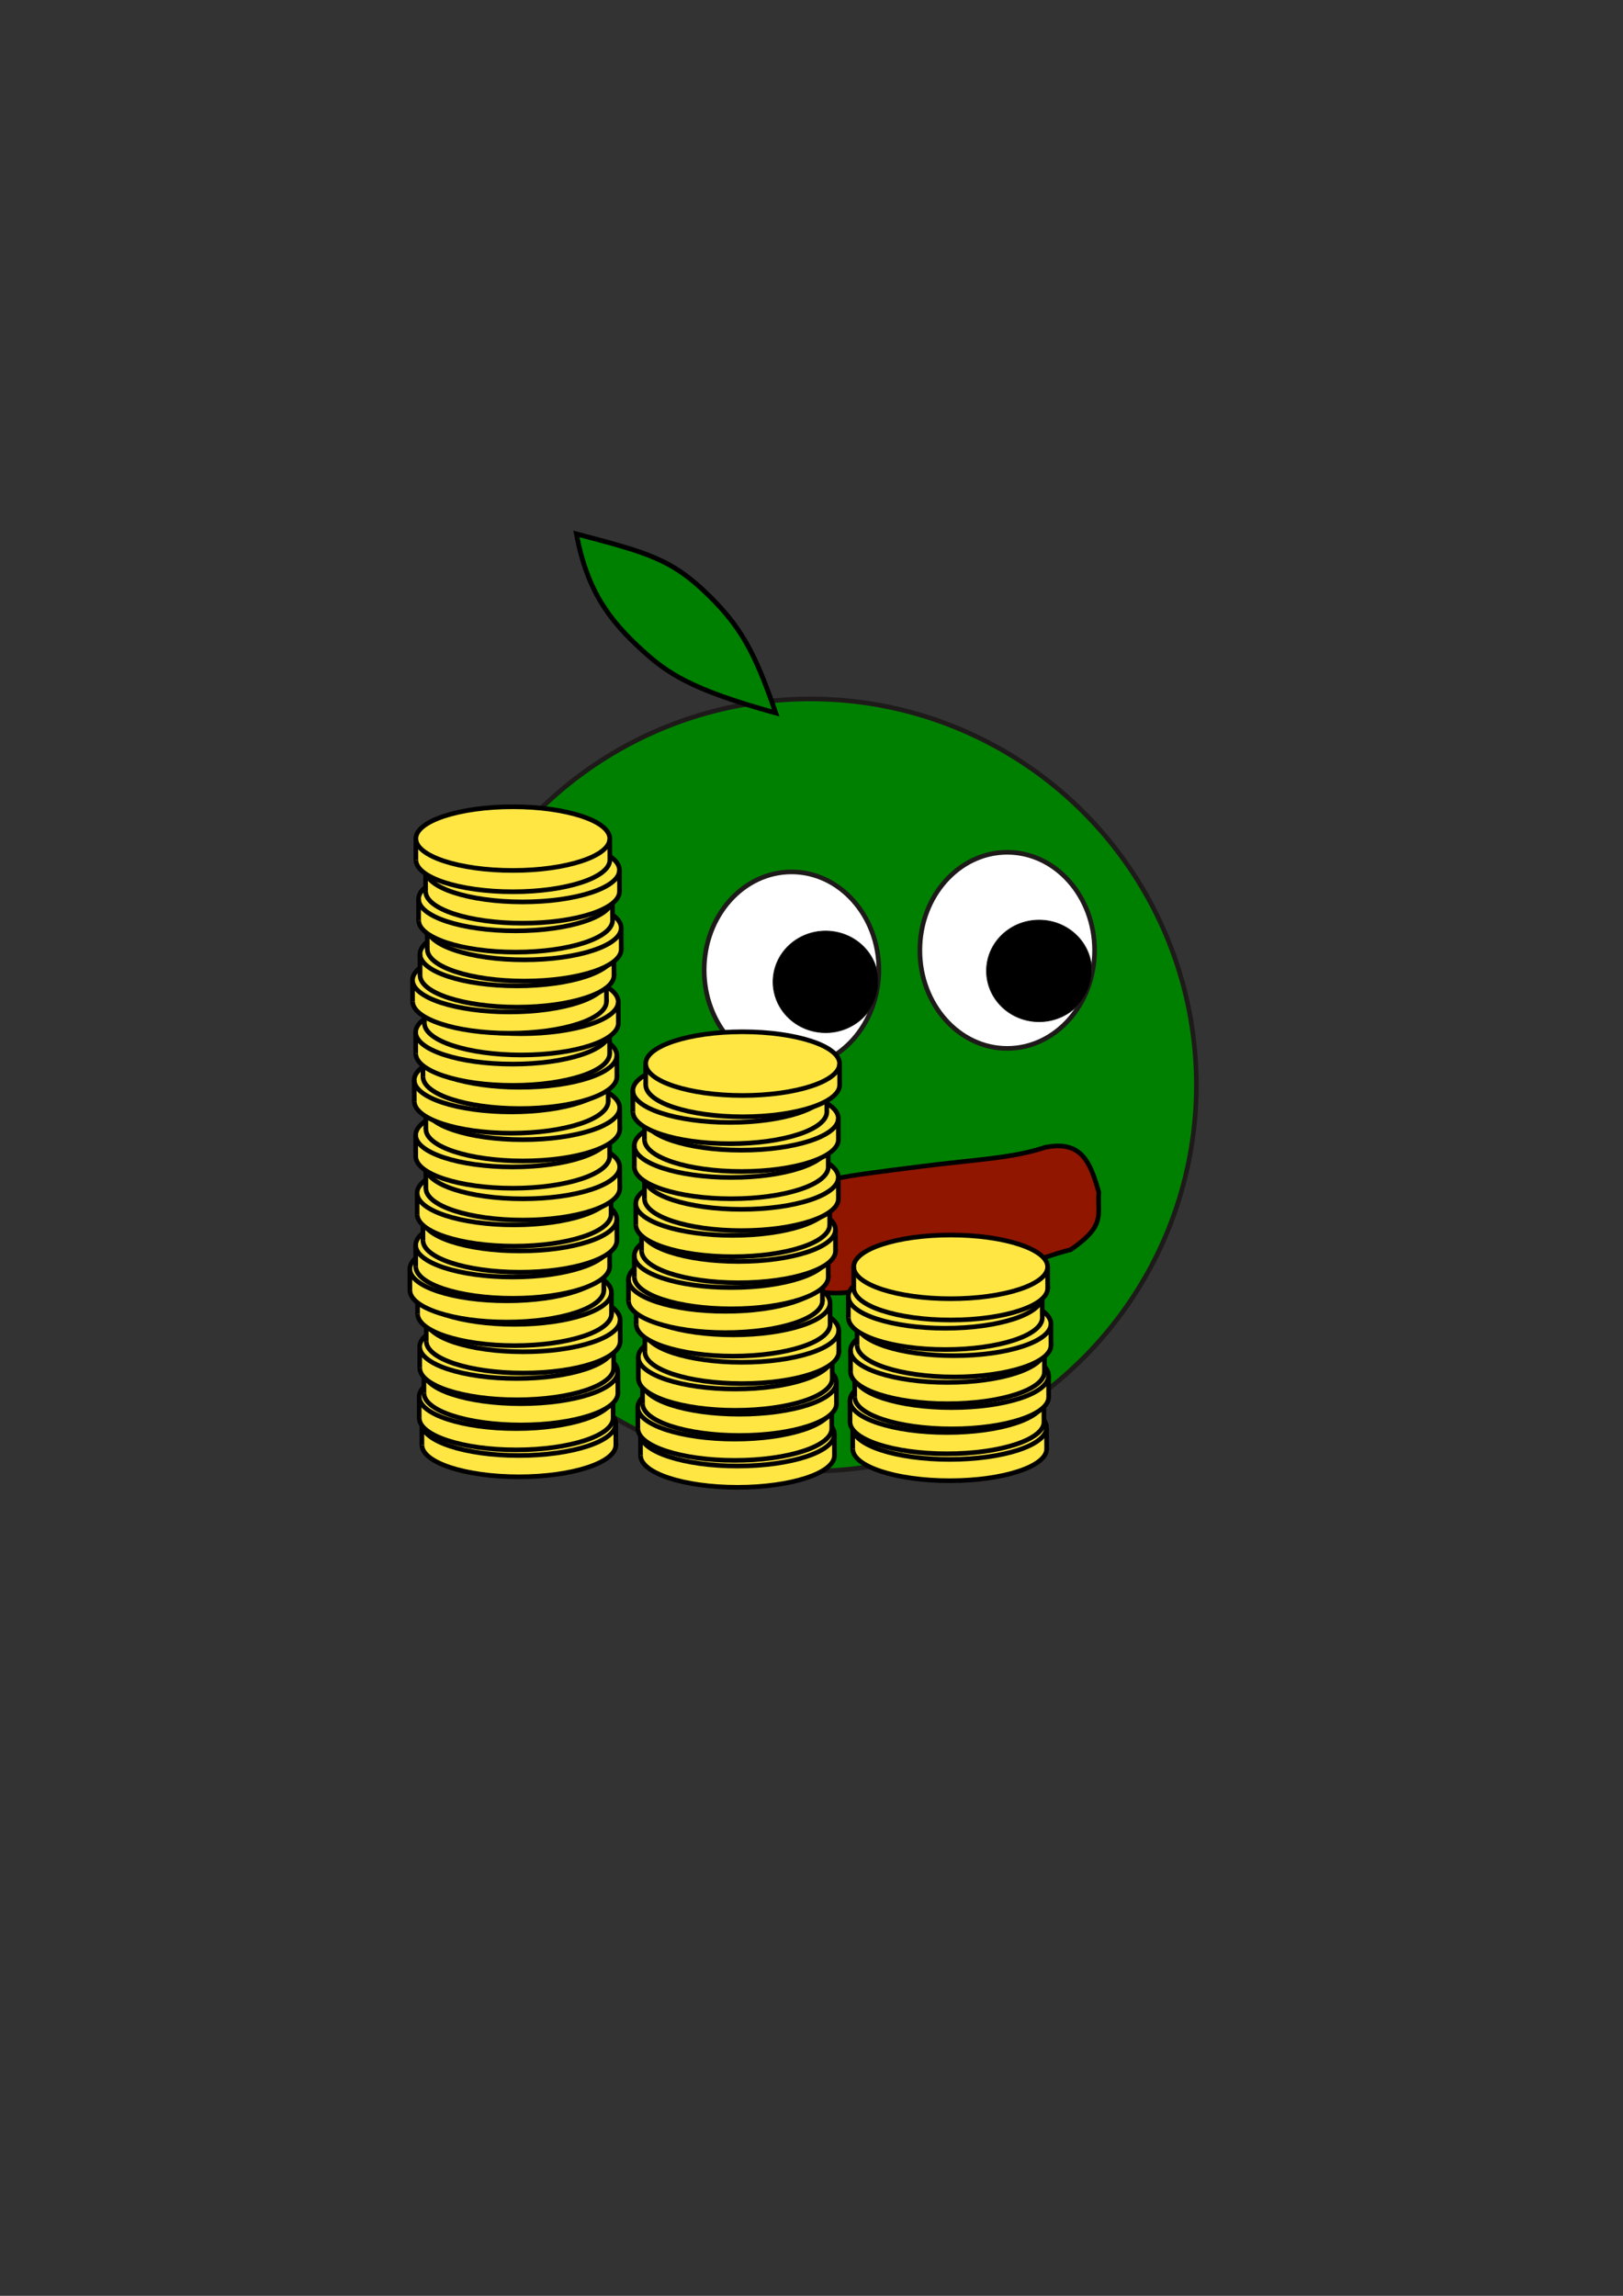 <?xml version="1.0" encoding="UTF-8" standalone="no"?>
<!-- Created with Inkscape (http://www.inkscape.org/) -->

<svg
   width="210mm"
   height="297mm"
   viewBox="0 0 210 297"
   version="1.1"
   id="svg5"
   inkscape:version="1.2.2 (b0a84865, 2022-12-01)"
   sodipodi:docname="logo-money.svg"
   xmlns:inkscape="http://www.inkscape.org/namespaces/inkscape"
   xmlns:sodipodi="http://sodipodi.sourceforge.net/DTD/sodipodi-0.dtd"
   xmlns="http://www.w3.org/2000/svg"
   xmlns:svg="http://www.w3.org/2000/svg">
  <rect x="0" y="0" width="210" height="297" fill="#333333" stroke="none"/>
  <sodipodi:namedview
     id="namedview7"
     pagecolor="#ffffff"
     bordercolor="#999999"
     borderopacity="1"
     inkscape:showpageshadow="0"
     inkscape:pageopacity="0"
     inkscape:pagecheckerboard="0"
     inkscape:deskcolor="#d1d1d1"
     inkscape:document-units="mm"
     showgrid="false"
     inkscape:zoom="0.84529894"
     inkscape:cx="257.89693"
     inkscape:cy="508.10427"
     inkscape:window-width="1440"
     inkscape:window-height="847"
     inkscape:window-x="0"
     inkscape:window-y="25"
     inkscape:window-maximized="1"
     inkscape:current-layer="layer1" />
  <defs
     id="defs2">
    <linearGradient
       id="linearGradient13268"
       inkscape:swatch="solid">
      <stop
         style="stop-color:#eaeaea;stop-opacity:1;"
         offset="0"
         id="stop13266" />
    </linearGradient>
  </defs>
  <g
     inkscape:label="Layer 1"
     inkscape:groupmode="layer"
     id="layer1">
    <circle
       style="fill:#008000;stroke:#1e1a1a;stroke-width:0.6;stroke-linejoin:bevel;stroke-miterlimit:3.4;stroke-dasharray:none"
       id="path577"
       cx="104.847"
       cy="140.369"
       r="49.951"
       inkscape:export-filename="logo-money.png"
       inkscape:export-xdpi="124.05853"
       inkscape:export-ydpi="124.05853" />
    <ellipse
       style="fill:#ffffff;stroke:#1e1a1a;stroke-width:0.6;stroke-linejoin:bevel;stroke-miterlimit:3.4;stroke-dasharray:none"
       id="path789"
       cx="130.324"
       cy="122.942"
       rx="11.302"
       ry="12.686" />
    <ellipse
       style="fill:#ffffff;stroke:#1e1a1a;stroke-width:0.6;stroke-linejoin:bevel;stroke-miterlimit:3.4;stroke-dasharray:none"
       id="path789-0"
       cx="102.414"
       cy="125.48"
       rx="11.302"
       ry="12.686" />
    <path
       style="fill:#901600;fill-opacity:1;stroke:#000000;stroke-width:0.6;stroke-linecap:butt;stroke-linejoin:miter;stroke-opacity:1;stroke-dasharray:none"
       d="m 135.293,148.415 c -4.417,1.46 -9.071,1.576 -16.056,2.474 -10.801,1.388 -13.755,1.622 -15.703,3.85 -2.542,2.908 -4.306,6.768 -2.522,9.207 1.555,2.126 3.656,3.337 7.228,3.337 3.572,0 9.726,-1.996 14.679,-1.901 5.582,0.107 11.222,-2.617 15.618,-3.716 4.637,-3.188 3.413,-4.48 3.638,-7.429 -1.137,-4.023 -2.288,-6.706 -6.882,-5.823 z"
       id="path1369"
       sodipodi:nodetypes="csssssccc" />
    <ellipse
       style="fill:#000000;fill-opacity:1;stroke:#1e1a1a;stroke-width:0.093;stroke-linejoin:bevel;stroke-miterlimit:3.4"
       id="path2097"
       cx="106.832"
       cy="127.017"
       rx="6.809"
       ry="6.574" />
    <ellipse
       style="fill:#000000;fill-opacity:1;stroke:#1e1a1a;stroke-width:0.093;stroke-linejoin:bevel;stroke-miterlimit:3.4"
       id="path2097-3"
       cx="134.448"
       cy="125.601"
       rx="6.809"
       ry="6.574" />
    <path
       style="fill:#008000;stroke:#000000;stroke-width:0.623;stroke-linecap:butt;stroke-linejoin:miter;stroke-dasharray:none;stroke-opacity:1"
       d="M 100.372,92.234 C 97.647,84.289 95.823,81.09 91.735,77.055 86.883,72.267 83.679,71.485 74.577,69.069 c 1.392,7.293 4.159,11.102 8.583,15.108 3.137,2.84 6.089,4.986 17.212,8.057 z"
       id="path8291"
       sodipodi:nodetypes="cscsc" />
    <g
       id="g1220"
       transform="translate(29.51,-0.915)">
      <ellipse
         style="fill:#ffe643;stroke:#000000;stroke-width:0.6;stroke-linejoin:bevel;stroke-miterlimit:3.4"
         id="path447"
         cx="37.63"
         cy="187.843"
         rx="12.546"
         ry="4.12" />
      <rect
         style="fill:#ffe643;stroke:none;stroke-width:0.432;stroke-linejoin:bevel;stroke-miterlimit:3.4;stroke-dasharray:none"
         id="rect1189"
         width="25.256"
         height="2.668"
         x="25.007"
         y="185.18" />
      <ellipse
         style="fill:#ffe643;stroke:#000000;stroke-width:0.6;stroke-linejoin:bevel;stroke-miterlimit:3.4"
         id="path447-9"
         cx="37.62"
         cy="185.089"
         rx="12.546"
         ry="4.12" />
      <path
         style="fill:none;stroke:#000000;stroke-width:0.6;stroke-linecap:butt;stroke-linejoin:miter;stroke-dasharray:none;stroke-opacity:1"
         d="m 25.073,185.086 0.011,2.765"
         id="path1191" />
      <path
         style="fill:none;stroke:#000000;stroke-width:0.6;stroke-linecap:butt;stroke-linejoin:miter;stroke-dasharray:none;stroke-opacity:1"
         d="m 50.163,185.143 0.011,2.765"
         id="path1191-5" />
    </g>
    <g
       id="g1220-7"
       transform="translate(29.161,-4.4)">
      <ellipse
         style="fill:#ffe643;stroke:#000000;stroke-width:0.6;stroke-linejoin:bevel;stroke-miterlimit:3.4"
         id="path447-8"
         cx="37.63"
         cy="187.843"
         rx="12.546"
         ry="4.12" />
      <rect
         style="fill:#ffe643;stroke:none;stroke-width:0.432;stroke-linejoin:bevel;stroke-miterlimit:3.4;stroke-dasharray:none"
         id="rect1189-4"
         width="25.256"
         height="2.668"
         x="25.007"
         y="185.18" />
      <ellipse
         style="fill:#ffe643;stroke:#000000;stroke-width:0.6;stroke-linejoin:bevel;stroke-miterlimit:3.4"
         id="path447-9-1"
         cx="37.62"
         cy="185.089"
         rx="12.546"
         ry="4.12" />
      <path
         style="fill:none;stroke:#000000;stroke-width:0.6;stroke-linecap:butt;stroke-linejoin:miter;stroke-dasharray:none;stroke-opacity:1"
         d="m 25.073,185.086 0.011,2.765"
         id="path1191-7" />
      <path
         style="fill:none;stroke:#000000;stroke-width:0.6;stroke-linecap:butt;stroke-linejoin:miter;stroke-dasharray:none;stroke-opacity:1"
         d="m 50.163,185.143 0.011,2.765"
         id="path1191-5-1" />
    </g>
    <g
       id="g1220-8"
       transform="translate(29.771,-7.62)">
      <ellipse
         style="fill:#ffe643;stroke:#000000;stroke-width:0.6;stroke-linejoin:bevel;stroke-miterlimit:3.4"
         id="path447-7"
         cx="37.63"
         cy="187.843"
         rx="12.546"
         ry="4.12" />
      <rect
         style="fill:#ffe643;stroke:none;stroke-width:0.432;stroke-linejoin:bevel;stroke-miterlimit:3.4;stroke-dasharray:none"
         id="rect1189-8"
         width="25.256"
         height="2.668"
         x="25.007"
         y="185.18" />
      <ellipse
         style="fill:#ffe643;stroke:#000000;stroke-width:0.6;stroke-linejoin:bevel;stroke-miterlimit:3.4"
         id="path447-9-7"
         cx="37.62"
         cy="185.089"
         rx="12.546"
         ry="4.12" />
      <path
         style="fill:none;stroke:#000000;stroke-width:0.6;stroke-linecap:butt;stroke-linejoin:miter;stroke-dasharray:none;stroke-opacity:1"
         d="m 25.073,185.086 0.011,2.765"
         id="path1191-74" />
      <path
         style="fill:none;stroke:#000000;stroke-width:0.6;stroke-linecap:butt;stroke-linejoin:miter;stroke-dasharray:none;stroke-opacity:1"
         d="m 50.163,185.143 0.011,2.765"
         id="path1191-5-4" />
    </g>
    <g
       id="g1220-9"
       transform="translate(29.23,-10.877)">
      <ellipse
         style="fill:#ffe643;stroke:#000000;stroke-width:0.6;stroke-linejoin:bevel;stroke-miterlimit:3.4"
         id="path447-1"
         cx="37.63"
         cy="187.843"
         rx="12.546"
         ry="4.12" />
      <rect
         style="fill:#ffe643;stroke:none;stroke-width:0.432;stroke-linejoin:bevel;stroke-miterlimit:3.4;stroke-dasharray:none"
         id="rect1189-5"
         width="25.256"
         height="2.668"
         x="25.007"
         y="185.18" />
      <ellipse
         style="fill:#ffe643;stroke:#000000;stroke-width:0.6;stroke-linejoin:bevel;stroke-miterlimit:3.4"
         id="path447-9-5"
         cx="37.62"
         cy="185.089"
         rx="12.546"
         ry="4.12" />
      <path
         style="fill:none;stroke:#000000;stroke-width:0.6;stroke-linecap:butt;stroke-linejoin:miter;stroke-dasharray:none;stroke-opacity:1"
         d="m 25.073,185.086 0.011,2.765"
         id="path1191-58" />
      <path
         style="fill:none;stroke:#000000;stroke-width:0.6;stroke-linecap:butt;stroke-linejoin:miter;stroke-dasharray:none;stroke-opacity:1"
         d="m 50.163,185.143 0.011,2.765"
         id="path1191-5-2" />
    </g>
    <g
       id="g1220-98"
       transform="translate(30.073,-14.335)">
      <ellipse
         style="fill:#ffe643;stroke:#000000;stroke-width:0.6;stroke-linejoin:bevel;stroke-miterlimit:3.4"
         id="path447-2"
         cx="37.63"
         cy="187.843"
         rx="12.546"
         ry="4.12" />
      <rect
         style="fill:#ffe643;stroke:none;stroke-width:0.432;stroke-linejoin:bevel;stroke-miterlimit:3.4;stroke-dasharray:none"
         id="rect1189-0"
         width="25.256"
         height="2.668"
         x="25.007"
         y="185.18" />
      <ellipse
         style="fill:#ffe643;stroke:#000000;stroke-width:0.6;stroke-linejoin:bevel;stroke-miterlimit:3.4"
         id="path447-9-74"
         cx="37.62"
         cy="185.089"
         rx="12.546"
         ry="4.12" />
      <path
         style="fill:none;stroke:#000000;stroke-width:0.6;stroke-linecap:butt;stroke-linejoin:miter;stroke-dasharray:none;stroke-opacity:1"
         d="m 25.073,185.086 0.011,2.765"
         id="path1191-8" />
      <path
         style="fill:none;stroke:#000000;stroke-width:0.6;stroke-linecap:butt;stroke-linejoin:miter;stroke-dasharray:none;stroke-opacity:1"
         d="m 50.163,185.143 0.011,2.765"
         id="path1191-5-5" />
    </g>
    <g
       id="g1220-83"
       transform="translate(28.949,-17.885)">
      <ellipse
         style="fill:#ffe643;stroke:#000000;stroke-width:0.6;stroke-linejoin:bevel;stroke-miterlimit:3.4"
         id="path447-0"
         cx="37.63"
         cy="187.843"
         rx="12.546"
         ry="4.12" />
      <rect
         style="fill:#ffe643;stroke:none;stroke-width:0.432;stroke-linejoin:bevel;stroke-miterlimit:3.4;stroke-dasharray:none"
         id="rect1189-6"
         width="25.256"
         height="2.668"
         x="25.007"
         y="185.18" />
      <ellipse
         style="fill:#ffe643;stroke:#000000;stroke-width:0.6;stroke-linejoin:bevel;stroke-miterlimit:3.4"
         id="path447-9-2"
         cx="37.62"
         cy="185.089"
         rx="12.546"
         ry="4.12" />
      <path
         style="fill:none;stroke:#000000;stroke-width:0.6;stroke-linecap:butt;stroke-linejoin:miter;stroke-dasharray:none;stroke-opacity:1"
         d="m 25.073,185.086 0.011,2.765"
         id="path1191-2" />
      <path
         style="fill:none;stroke:#000000;stroke-width:0.6;stroke-linecap:butt;stroke-linejoin:miter;stroke-dasharray:none;stroke-opacity:1"
         d="m 50.163,185.143 0.011,2.765"
         id="path1191-5-52" />
    </g>
    <g
       id="g1220-2"
       transform="translate(27.954,-20.93)">
      <ellipse
         style="fill:#ffe643;stroke:#000000;stroke-width:0.6;stroke-linejoin:bevel;stroke-miterlimit:3.4"
         id="path447-71"
         cx="37.63"
         cy="187.843"
         rx="12.546"
         ry="4.12" />
      <rect
         style="fill:#ffe643;stroke:none;stroke-width:0.432;stroke-linejoin:bevel;stroke-miterlimit:3.4;stroke-dasharray:none"
         id="rect1189-52"
         width="25.256"
         height="2.668"
         x="25.007"
         y="185.18" />
      <ellipse
         style="fill:#ffe643;stroke:#000000;stroke-width:0.6;stroke-linejoin:bevel;stroke-miterlimit:3.4"
         id="path447-9-11"
         cx="37.62"
         cy="185.089"
         rx="12.546"
         ry="4.12" />
      <path
         style="fill:none;stroke:#000000;stroke-width:0.6;stroke-linecap:butt;stroke-linejoin:miter;stroke-dasharray:none;stroke-opacity:1"
         d="m 25.073,185.086 0.011,2.765"
         id="path1191-0" />
      <path
         style="fill:none;stroke:#000000;stroke-width:0.6;stroke-linecap:butt;stroke-linejoin:miter;stroke-dasharray:none;stroke-opacity:1"
         d="m 50.163,185.143 0.011,2.765"
         id="path1191-5-18" />
    </g>
    <g
       id="g1220-2-8"
       transform="translate(28.709,-24.006)">
      <ellipse
         style="fill:#ffe643;stroke:#000000;stroke-width:0.6;stroke-linejoin:bevel;stroke-miterlimit:3.4"
         id="path447-71-7"
         cx="37.63"
         cy="187.843"
         rx="12.546"
         ry="4.12" />
      <rect
         style="fill:#ffe643;stroke:none;stroke-width:0.432;stroke-linejoin:bevel;stroke-miterlimit:3.4;stroke-dasharray:none"
         id="rect1189-52-1"
         width="25.256"
         height="2.668"
         x="25.007"
         y="185.18" />
      <ellipse
         style="fill:#ffe643;stroke:#000000;stroke-width:0.6;stroke-linejoin:bevel;stroke-miterlimit:3.4"
         id="path447-9-11-5"
         cx="37.62"
         cy="185.089"
         rx="12.546"
         ry="4.12" />
      <path
         style="fill:none;stroke:#000000;stroke-width:0.6;stroke-linecap:butt;stroke-linejoin:miter;stroke-dasharray:none;stroke-opacity:1"
         d="m 25.073,185.086 0.011,2.765"
         id="path1191-0-5" />
      <path
         style="fill:none;stroke:#000000;stroke-width:0.6;stroke-linecap:butt;stroke-linejoin:miter;stroke-dasharray:none;stroke-opacity:1"
         d="m 50.163,185.143 0.011,2.765"
         id="path1191-5-18-8" />
    </g>
    <g
       id="g1220-2-5"
       transform="translate(29.646,-27.379)">
      <ellipse
         style="fill:#ffe643;stroke:#000000;stroke-width:0.6;stroke-linejoin:bevel;stroke-miterlimit:3.4"
         id="path447-71-6"
         cx="37.63"
         cy="187.843"
         rx="12.546"
         ry="4.12" />
      <rect
         style="fill:#ffe643;stroke:none;stroke-width:0.432;stroke-linejoin:bevel;stroke-miterlimit:3.4;stroke-dasharray:none"
         id="rect1189-52-7"
         width="25.256"
         height="2.668"
         x="25.007"
         y="185.18" />
      <ellipse
         style="fill:#ffe643;stroke:#000000;stroke-width:0.6;stroke-linejoin:bevel;stroke-miterlimit:3.4"
         id="path447-9-11-9"
         cx="37.62"
         cy="185.089"
         rx="12.546"
         ry="4.12" />
      <path
         style="fill:none;stroke:#000000;stroke-width:0.6;stroke-linecap:butt;stroke-linejoin:miter;stroke-dasharray:none;stroke-opacity:1"
         d="m 25.073,185.086 0.011,2.765"
         id="path1191-0-4" />
      <path
         style="fill:none;stroke:#000000;stroke-width:0.6;stroke-linecap:butt;stroke-linejoin:miter;stroke-dasharray:none;stroke-opacity:1"
         d="m 50.163,185.143 0.011,2.765"
         id="path1191-5-18-1" />
    </g>
    <g
       id="g1220-2-9"
       transform="translate(28.896,-30.752)">
      <ellipse
         style="fill:#ffe643;stroke:#000000;stroke-width:0.6;stroke-linejoin:bevel;stroke-miterlimit:3.4"
         id="path447-71-75"
         cx="37.63"
         cy="187.843"
         rx="12.546"
         ry="4.12" />
      <rect
         style="fill:#ffe643;stroke:none;stroke-width:0.432;stroke-linejoin:bevel;stroke-miterlimit:3.4;stroke-dasharray:none"
         id="rect1189-52-3"
         width="25.256"
         height="2.668"
         x="25.007"
         y="185.18" />
      <ellipse
         style="fill:#ffe643;stroke:#000000;stroke-width:0.6;stroke-linejoin:bevel;stroke-miterlimit:3.4"
         id="path447-9-11-90"
         cx="37.62"
         cy="185.089"
         rx="12.546"
         ry="4.12" />
      <path
         style="fill:none;stroke:#000000;stroke-width:0.6;stroke-linecap:butt;stroke-linejoin:miter;stroke-dasharray:none;stroke-opacity:1"
         d="m 25.073,185.086 0.011,2.765"
         id="path1191-0-55" />
      <path
         style="fill:none;stroke:#000000;stroke-width:0.6;stroke-linecap:butt;stroke-linejoin:miter;stroke-dasharray:none;stroke-opacity:1"
         d="m 50.163,185.143 0.011,2.765"
         id="path1191-5-18-6" />
    </g>
    <g
       id="g1220-2-3"
       transform="translate(30.021,-34.124)">
      <ellipse
         style="fill:#ffe643;stroke:#000000;stroke-width:0.6;stroke-linejoin:bevel;stroke-miterlimit:3.4"
         id="path447-71-2"
         cx="37.63"
         cy="187.843"
         rx="12.546"
         ry="4.12" />
      <rect
         style="fill:#ffe643;stroke:none;stroke-width:0.432;stroke-linejoin:bevel;stroke-miterlimit:3.4;stroke-dasharray:none"
         id="rect1189-52-6"
         width="25.256"
         height="2.668"
         x="25.007"
         y="185.18" />
      <ellipse
         style="fill:#ffe643;stroke:#000000;stroke-width:0.6;stroke-linejoin:bevel;stroke-miterlimit:3.4"
         id="path447-9-11-8"
         cx="37.62"
         cy="185.089"
         rx="12.546"
         ry="4.12" />
      <path
         style="fill:none;stroke:#000000;stroke-width:0.6;stroke-linecap:butt;stroke-linejoin:miter;stroke-dasharray:none;stroke-opacity:1"
         d="m 25.073,185.086 0.011,2.765"
         id="path1191-0-9" />
      <path
         style="fill:none;stroke:#000000;stroke-width:0.6;stroke-linecap:butt;stroke-linejoin:miter;stroke-dasharray:none;stroke-opacity:1"
         d="m 50.163,185.143 0.011,2.765"
         id="path1191-5-18-14" />
    </g>
    <g
       id="g1220-2-88"
       transform="translate(28.709,-38.247)">
      <ellipse
         style="fill:#ffe643;stroke:#000000;stroke-width:0.6;stroke-linejoin:bevel;stroke-miterlimit:3.4"
         id="path447-71-71"
         cx="37.63"
         cy="187.843"
         rx="12.546"
         ry="4.12" />
      <rect
         style="fill:#ffe643;stroke:none;stroke-width:0.432;stroke-linejoin:bevel;stroke-miterlimit:3.4;stroke-dasharray:none"
         id="rect1189-52-9"
         width="25.256"
         height="2.668"
         x="25.007"
         y="185.18" />
      <ellipse
         style="fill:#ffe643;stroke:#000000;stroke-width:0.6;stroke-linejoin:bevel;stroke-miterlimit:3.4"
         id="path447-9-11-3"
         cx="37.62"
         cy="185.089"
         rx="12.546"
         ry="4.12" />
      <path
         style="fill:none;stroke:#000000;stroke-width:0.6;stroke-linecap:butt;stroke-linejoin:miter;stroke-dasharray:none;stroke-opacity:1"
         d="m 25.073,185.086 0.011,2.765"
         id="path1191-0-1" />
      <path
         style="fill:none;stroke:#000000;stroke-width:0.6;stroke-linecap:butt;stroke-linejoin:miter;stroke-dasharray:none;stroke-opacity:1"
         d="m 50.163,185.143 0.011,2.765"
         id="path1191-5-18-149" />
    </g>
    <g
       id="g1220-2-59"
       transform="translate(30.021,-41.774)">
      <ellipse
         style="fill:#ffe643;stroke:#000000;stroke-width:0.6;stroke-linejoin:bevel;stroke-miterlimit:3.4"
         id="path447-71-0"
         cx="37.63"
         cy="187.843"
         rx="12.546"
         ry="4.12" />
      <rect
         style="fill:#ffe643;stroke:none;stroke-width:0.432;stroke-linejoin:bevel;stroke-miterlimit:3.4;stroke-dasharray:none"
         id="rect1189-52-93"
         width="25.256"
         height="2.668"
         x="25.007"
         y="185.18" />
      <ellipse
         style="fill:#ffe643;stroke:#000000;stroke-width:0.6;stroke-linejoin:bevel;stroke-miterlimit:3.4"
         id="path447-9-11-4"
         cx="37.62"
         cy="185.089"
         rx="12.546"
         ry="4.12" />
      <path
         style="fill:none;stroke:#000000;stroke-width:0.6;stroke-linecap:butt;stroke-linejoin:miter;stroke-dasharray:none;stroke-opacity:1"
         d="m 25.073,185.086 0.011,2.765"
         id="path1191-0-0" />
      <path
         style="fill:none;stroke:#000000;stroke-width:0.6;stroke-linecap:butt;stroke-linejoin:miter;stroke-dasharray:none;stroke-opacity:1"
         d="m 50.163,185.143 0.011,2.765"
         id="path1191-5-18-7" />
    </g>
    <g
       id="g1220-2-6"
       transform="translate(28.522,-45.367)">
      <ellipse
         style="fill:#ffe643;stroke:#000000;stroke-width:0.6;stroke-linejoin:bevel;stroke-miterlimit:3.4"
         id="path447-71-1"
         cx="37.63"
         cy="187.843"
         rx="12.546"
         ry="4.12" />
      <rect
         style="fill:#ffe643;stroke:none;stroke-width:0.432;stroke-linejoin:bevel;stroke-miterlimit:3.4;stroke-dasharray:none"
         id="rect1189-52-2"
         width="25.256"
         height="2.668"
         x="25.007"
         y="185.18" />
      <ellipse
         style="fill:#ffe643;stroke:#000000;stroke-width:0.6;stroke-linejoin:bevel;stroke-miterlimit:3.4"
         id="path447-9-11-0"
         cx="37.62"
         cy="185.089"
         rx="12.546"
         ry="4.12" />
      <path
         style="fill:none;stroke:#000000;stroke-width:0.6;stroke-linecap:butt;stroke-linejoin:miter;stroke-dasharray:none;stroke-opacity:1"
         d="m 25.073,185.086 0.011,2.765"
         id="path1191-0-44" />
      <path
         style="fill:none;stroke:#000000;stroke-width:0.6;stroke-linecap:butt;stroke-linejoin:miter;stroke-dasharray:none;stroke-opacity:1"
         d="m 50.163,185.143 0.011,2.765"
         id="path1191-5-18-5" />
    </g>
    <g
       id="g1220-2-6-5"
       transform="translate(29.646,-48.553)">
      <ellipse
         style="fill:#ffe643;stroke:#000000;stroke-width:0.6;stroke-linejoin:bevel;stroke-miterlimit:3.4"
         id="path447-71-1-0"
         cx="37.63"
         cy="187.843"
         rx="12.546"
         ry="4.12" />
      <rect
         style="fill:#ffe643;stroke:none;stroke-width:0.432;stroke-linejoin:bevel;stroke-miterlimit:3.4;stroke-dasharray:none"
         id="rect1189-52-2-6"
         width="25.256"
         height="2.668"
         x="25.007"
         y="185.18" />
      <ellipse
         style="fill:#ffe643;stroke:#000000;stroke-width:0.6;stroke-linejoin:bevel;stroke-miterlimit:3.4"
         id="path447-9-11-0-4"
         cx="37.62"
         cy="185.089"
         rx="12.546"
         ry="4.12" />
      <path
         style="fill:none;stroke:#000000;stroke-width:0.6;stroke-linecap:butt;stroke-linejoin:miter;stroke-dasharray:none;stroke-opacity:1"
         d="m 25.073,185.086 0.011,2.765"
         id="path1191-0-44-7" />
      <path
         style="fill:none;stroke:#000000;stroke-width:0.6;stroke-linecap:butt;stroke-linejoin:miter;stroke-dasharray:none;stroke-opacity:1"
         d="m 50.163,185.143 0.011,2.765"
         id="path1191-5-18-5-8" />
    </g>
    <g
       id="g1220-2-6-4"
       transform="translate(28.709,-51.551)">
      <ellipse
         style="fill:#ffe643;stroke:#000000;stroke-width:0.6;stroke-linejoin:bevel;stroke-miterlimit:3.4"
         id="path447-71-1-00"
         cx="37.63"
         cy="187.843"
         rx="12.546"
         ry="4.12" />
      <rect
         style="fill:#ffe643;stroke:none;stroke-width:0.432;stroke-linejoin:bevel;stroke-miterlimit:3.4;stroke-dasharray:none"
         id="rect1189-52-2-62"
         width="25.256"
         height="2.668"
         x="25.007"
         y="185.18" />
      <ellipse
         style="fill:#ffe643;stroke:#000000;stroke-width:0.6;stroke-linejoin:bevel;stroke-miterlimit:3.4"
         id="path447-9-11-0-47"
         cx="37.62"
         cy="185.089"
         rx="12.546"
         ry="4.12" />
      <path
         style="fill:none;stroke:#000000;stroke-width:0.6;stroke-linecap:butt;stroke-linejoin:miter;stroke-dasharray:none;stroke-opacity:1"
         d="m 25.073,185.086 0.011,2.765"
         id="path1191-0-44-4" />
      <path
         style="fill:none;stroke:#000000;stroke-width:0.6;stroke-linecap:butt;stroke-linejoin:miter;stroke-dasharray:none;stroke-opacity:1"
         d="m 50.163,185.143 0.011,2.765"
         id="path1191-5-18-5-1" />
    </g>
    <g
       id="g1220-2-6-8"
       transform="translate(29.833,-55.486)">
      <ellipse
         style="fill:#ffe643;stroke:#000000;stroke-width:0.6;stroke-linejoin:bevel;stroke-miterlimit:3.4"
         id="path447-71-1-5"
         cx="37.63"
         cy="187.843"
         rx="12.546"
         ry="4.12" />
      <rect
         style="fill:#ffe643;stroke:none;stroke-width:0.432;stroke-linejoin:bevel;stroke-miterlimit:3.4;stroke-dasharray:none"
         id="rect1189-52-2-8"
         width="25.256"
         height="2.668"
         x="25.007"
         y="185.18" />
      <ellipse
         style="fill:#ffe643;stroke:#000000;stroke-width:0.6;stroke-linejoin:bevel;stroke-miterlimit:3.4"
         id="path447-9-11-0-9"
         cx="37.62"
         cy="185.089"
         rx="12.546"
         ry="4.12" />
      <path
         style="fill:none;stroke:#000000;stroke-width:0.6;stroke-linecap:butt;stroke-linejoin:miter;stroke-dasharray:none;stroke-opacity:1"
         d="m 25.073,185.086 0.011,2.765"
         id="path1191-0-44-9" />
      <path
         style="fill:none;stroke:#000000;stroke-width:0.6;stroke-linecap:butt;stroke-linejoin:miter;stroke-dasharray:none;stroke-opacity:1"
         d="m 50.163,185.143 0.011,2.765"
         id="path1191-5-18-5-9" />
    </g>
    <g
       id="g1220-2-6-3"
       transform="translate(28.301,-58.297)">
      <ellipse
         style="fill:#ffe643;stroke:#000000;stroke-width:0.6;stroke-linejoin:bevel;stroke-miterlimit:3.4"
         id="path447-71-1-3"
         cx="37.63"
         cy="187.843"
         rx="12.546"
         ry="4.12" />
      <rect
         style="fill:#ffe643;stroke:none;stroke-width:0.432;stroke-linejoin:bevel;stroke-miterlimit:3.4;stroke-dasharray:none"
         id="rect1189-52-2-7"
         width="25.256"
         height="2.668"
         x="25.007"
         y="185.18" />
      <ellipse
         style="fill:#ffe643;stroke:#000000;stroke-width:0.6;stroke-linejoin:bevel;stroke-miterlimit:3.4"
         id="path447-9-11-0-7"
         cx="37.62"
         cy="185.089"
         rx="12.546"
         ry="4.12" />
      <path
         style="fill:none;stroke:#000000;stroke-width:0.6;stroke-linecap:butt;stroke-linejoin:miter;stroke-dasharray:none;stroke-opacity:1"
         d="m 25.073,185.086 0.011,2.765"
         id="path1191-0-44-3" />
      <path
         style="fill:none;stroke:#000000;stroke-width:0.6;stroke-linecap:butt;stroke-linejoin:miter;stroke-dasharray:none;stroke-opacity:1"
         d="m 50.163,185.143 0.011,2.765"
         id="path1191-5-18-5-2" />
    </g>
    <g
       id="g1220-2-6-3-0"
       transform="translate(29.271,-61.67)">
      <ellipse
         style="fill:#ffe643;stroke:#000000;stroke-width:0.6;stroke-linejoin:bevel;stroke-miterlimit:3.4"
         id="path447-71-1-3-4"
         cx="37.63"
         cy="187.843"
         rx="12.546"
         ry="4.12" />
      <rect
         style="fill:#ffe643;stroke:none;stroke-width:0.432;stroke-linejoin:bevel;stroke-miterlimit:3.4;stroke-dasharray:none"
         id="rect1189-52-2-7-0"
         width="25.256"
         height="2.668"
         x="25.007"
         y="185.18" />
      <ellipse
         style="fill:#ffe643;stroke:#000000;stroke-width:0.6;stroke-linejoin:bevel;stroke-miterlimit:3.4"
         id="path447-9-11-0-7-5"
         cx="37.62"
         cy="185.089"
         rx="12.546"
         ry="4.12" />
      <path
         style="fill:none;stroke:#000000;stroke-width:0.6;stroke-linecap:butt;stroke-linejoin:miter;stroke-dasharray:none;stroke-opacity:1"
         d="m 25.073,185.086 0.011,2.765"
         id="path1191-0-44-3-6" />
      <path
         style="fill:none;stroke:#000000;stroke-width:0.6;stroke-linecap:butt;stroke-linejoin:miter;stroke-dasharray:none;stroke-opacity:1"
         d="m 50.163,185.143 0.011,2.765"
         id="path1191-5-18-5-2-8" />
    </g>
    <g
       id="g1220-2-6-3-5"
       transform="translate(30.208,-65.042)">
      <ellipse
         style="fill:#ffe643;stroke:#000000;stroke-width:0.6;stroke-linejoin:bevel;stroke-miterlimit:3.4"
         id="path447-71-1-3-3"
         cx="37.63"
         cy="187.843"
         rx="12.546"
         ry="4.12" />
      <rect
         style="fill:#ffe643;stroke:none;stroke-width:0.432;stroke-linejoin:bevel;stroke-miterlimit:3.4;stroke-dasharray:none"
         id="rect1189-52-2-7-7"
         width="25.256"
         height="2.668"
         x="25.007"
         y="185.18" />
      <ellipse
         style="fill:#ffe643;stroke:#000000;stroke-width:0.6;stroke-linejoin:bevel;stroke-miterlimit:3.4"
         id="path447-9-11-0-7-6"
         cx="37.62"
         cy="185.089"
         rx="12.546"
         ry="4.12" />
      <path
         style="fill:none;stroke:#000000;stroke-width:0.6;stroke-linecap:butt;stroke-linejoin:miter;stroke-dasharray:none;stroke-opacity:1"
         d="m 25.073,185.086 0.011,2.765"
         id="path1191-0-44-3-8" />
      <path
         style="fill:none;stroke:#000000;stroke-width:0.6;stroke-linecap:butt;stroke-linejoin:miter;stroke-dasharray:none;stroke-opacity:1"
         d="m 50.163,185.143 0.011,2.765"
         id="path1191-5-18-5-2-6" />
    </g>
    <g
       id="g1220-2-6-3-7"
       transform="translate(29.084,-68.79)">
      <ellipse
         style="fill:#ffe643;stroke:#000000;stroke-width:0.6;stroke-linejoin:bevel;stroke-miterlimit:3.4"
         id="path447-71-1-3-1"
         cx="37.63"
         cy="187.843"
         rx="12.546"
         ry="4.12" />
      <rect
         style="fill:#ffe643;stroke:none;stroke-width:0.432;stroke-linejoin:bevel;stroke-miterlimit:3.4;stroke-dasharray:none"
         id="rect1189-52-2-7-8"
         width="25.256"
         height="2.668"
         x="25.007"
         y="185.18" />
      <ellipse
         style="fill:#ffe643;stroke:#000000;stroke-width:0.6;stroke-linejoin:bevel;stroke-miterlimit:3.4"
         id="path447-9-11-0-7-4"
         cx="37.62"
         cy="185.089"
         rx="12.546"
         ry="4.12" />
      <path
         style="fill:none;stroke:#000000;stroke-width:0.6;stroke-linecap:butt;stroke-linejoin:miter;stroke-dasharray:none;stroke-opacity:1"
         d="m 25.073,185.086 0.011,2.765"
         id="path1191-0-44-3-9" />
      <path
         style="fill:none;stroke:#000000;stroke-width:0.6;stroke-linecap:butt;stroke-linejoin:miter;stroke-dasharray:none;stroke-opacity:1"
         d="m 50.163,185.143 0.011,2.765"
         id="path1191-5-18-5-2-7" />
    </g>
    <g
       id="g1220-2-6-3-7-1"
       transform="translate(29.985,-72.532)">
      <ellipse
         style="fill:#ffe643;stroke:#000000;stroke-width:0.6;stroke-linejoin:bevel;stroke-miterlimit:3.4"
         id="path447-71-1-3-1-8"
         cx="37.63"
         cy="187.843"
         rx="12.546"
         ry="4.12" />
      <rect
         style="fill:#ffe643;stroke:none;stroke-width:0.432;stroke-linejoin:bevel;stroke-miterlimit:3.4;stroke-dasharray:none"
         id="rect1189-52-2-7-8-5"
         width="25.256"
         height="2.668"
         x="25.007"
         y="185.18" />
      <ellipse
         style="fill:#ffe643;stroke:#000000;stroke-width:0.6;stroke-linejoin:bevel;stroke-miterlimit:3.4"
         id="path447-9-11-0-7-4-3"
         cx="37.62"
         cy="185.089"
         rx="12.546"
         ry="4.12" />
      <path
         style="fill:none;stroke:#000000;stroke-width:0.6;stroke-linecap:butt;stroke-linejoin:miter;stroke-dasharray:none;stroke-opacity:1"
         d="m 25.073,185.086 0.011,2.765"
         id="path1191-0-44-3-9-1" />
      <path
         style="fill:none;stroke:#000000;stroke-width:0.6;stroke-linecap:butt;stroke-linejoin:miter;stroke-dasharray:none;stroke-opacity:1"
         d="m 50.163,185.143 0.011,2.765"
         id="path1191-5-18-5-2-7-9" />
    </g>
    <g
       id="g1220-2-6-3-7-3"
       transform="translate(28.733,-76.601)">
      <ellipse
         style="fill:#ffe643;stroke:#000000;stroke-width:0.6;stroke-linejoin:bevel;stroke-miterlimit:3.4"
         id="path447-71-1-3-1-9"
         cx="37.63"
         cy="187.843"
         rx="12.546"
         ry="4.12" />
      <rect
         style="fill:#ffe643;stroke:none;stroke-width:0.432;stroke-linejoin:bevel;stroke-miterlimit:3.4;stroke-dasharray:none"
         id="rect1189-52-2-7-8-1"
         width="25.256"
         height="2.668"
         x="25.007"
         y="185.18" />
      <ellipse
         style="fill:#ffe643;stroke:#000000;stroke-width:0.6;stroke-linejoin:bevel;stroke-miterlimit:3.4"
         id="path447-9-11-0-7-4-0"
         cx="37.62"
         cy="185.089"
         rx="12.546"
         ry="4.12" />
      <path
         style="fill:none;stroke:#000000;stroke-width:0.6;stroke-linecap:butt;stroke-linejoin:miter;stroke-dasharray:none;stroke-opacity:1"
         d="m 25.073,185.086 0.011,2.765"
         id="path1191-0-44-3-9-4" />
      <path
         style="fill:none;stroke:#000000;stroke-width:0.6;stroke-linecap:butt;stroke-linejoin:miter;stroke-dasharray:none;stroke-opacity:1"
         d="m 50.163,185.143 0.011,2.765"
         id="path1191-5-18-5-2-7-90" />
    </g>
    <g
       id="g1220-3"
       transform="translate(57.796,0.446)">
      <ellipse
         style="fill:#ffe643;stroke:#000000;stroke-width:0.6;stroke-linejoin:bevel;stroke-miterlimit:3.4"
         id="path447-09"
         cx="37.63"
         cy="187.843"
         rx="12.546"
         ry="4.12" />
      <rect
         style="fill:#ffe643;stroke:none;stroke-width:0.432;stroke-linejoin:bevel;stroke-miterlimit:3.4;stroke-dasharray:none"
         id="rect1189-07"
         width="25.256"
         height="2.668"
         x="25.007"
         y="185.18" />
      <ellipse
         style="fill:#ffe643;stroke:#000000;stroke-width:0.6;stroke-linejoin:bevel;stroke-miterlimit:3.4"
         id="path447-9-6"
         cx="37.62"
         cy="185.089"
         rx="12.546"
         ry="4.12" />
      <path
         style="fill:none;stroke:#000000;stroke-width:0.6;stroke-linecap:butt;stroke-linejoin:miter;stroke-dasharray:none;stroke-opacity:1"
         d="m 25.073,185.086 0.011,2.765"
         id="path1191-83" />
      <path
         style="fill:none;stroke:#000000;stroke-width:0.6;stroke-linecap:butt;stroke-linejoin:miter;stroke-dasharray:none;stroke-opacity:1"
         d="m 50.163,185.143 0.011,2.765"
         id="path1191-5-8" />
    </g>
    <g
       id="g1220-7-6"
       transform="translate(57.448,-3.039)">
      <ellipse
         style="fill:#ffe643;stroke:#000000;stroke-width:0.6;stroke-linejoin:bevel;stroke-miterlimit:3.4"
         id="path447-8-1"
         cx="37.63"
         cy="187.843"
         rx="12.546"
         ry="4.12" />
      <rect
         style="fill:#ffe643;stroke:none;stroke-width:0.432;stroke-linejoin:bevel;stroke-miterlimit:3.4;stroke-dasharray:none"
         id="rect1189-4-9"
         width="25.256"
         height="2.668"
         x="25.007"
         y="185.18" />
      <ellipse
         style="fill:#ffe643;stroke:#000000;stroke-width:0.6;stroke-linejoin:bevel;stroke-miterlimit:3.4"
         id="path447-9-1-6"
         cx="37.62"
         cy="185.089"
         rx="12.546"
         ry="4.12" />
      <path
         style="fill:none;stroke:#000000;stroke-width:0.6;stroke-linecap:butt;stroke-linejoin:miter;stroke-dasharray:none;stroke-opacity:1"
         d="m 25.073,185.086 0.011,2.765"
         id="path1191-7-7" />
      <path
         style="fill:none;stroke:#000000;stroke-width:0.6;stroke-linecap:butt;stroke-linejoin:miter;stroke-dasharray:none;stroke-opacity:1"
         d="m 50.163,185.143 0.011,2.765"
         id="path1191-5-1-8" />
    </g>
    <g
       id="g1220-8-9"
       transform="translate(58.057,-6.26)">
      <ellipse
         style="fill:#ffe643;stroke:#000000;stroke-width:0.6;stroke-linejoin:bevel;stroke-miterlimit:3.4"
         id="path447-7-7"
         cx="37.63"
         cy="187.843"
         rx="12.546"
         ry="4.12" />
      <rect
         style="fill:#ffe643;stroke:none;stroke-width:0.432;stroke-linejoin:bevel;stroke-miterlimit:3.4;stroke-dasharray:none"
         id="rect1189-8-5"
         width="25.256"
         height="2.668"
         x="25.007"
         y="185.18" />
      <ellipse
         style="fill:#ffe643;stroke:#000000;stroke-width:0.6;stroke-linejoin:bevel;stroke-miterlimit:3.4"
         id="path447-9-7-5"
         cx="37.62"
         cy="185.089"
         rx="12.546"
         ry="4.12" />
      <path
         style="fill:none;stroke:#000000;stroke-width:0.6;stroke-linecap:butt;stroke-linejoin:miter;stroke-dasharray:none;stroke-opacity:1"
         d="m 25.073,185.086 0.011,2.765"
         id="path1191-74-2" />
      <path
         style="fill:none;stroke:#000000;stroke-width:0.6;stroke-linecap:butt;stroke-linejoin:miter;stroke-dasharray:none;stroke-opacity:1"
         d="m 50.163,185.143 0.011,2.765"
         id="path1191-5-4-4" />
    </g>
    <g
       id="g1220-9-9"
       transform="translate(57.516,-9.516)">
      <ellipse
         style="fill:#ffe643;stroke:#000000;stroke-width:0.6;stroke-linejoin:bevel;stroke-miterlimit:3.4"
         id="path447-1-4"
         cx="37.63"
         cy="187.843"
         rx="12.546"
         ry="4.12" />
      <rect
         style="fill:#ffe643;stroke:none;stroke-width:0.432;stroke-linejoin:bevel;stroke-miterlimit:3.4;stroke-dasharray:none"
         id="rect1189-5-4"
         width="25.256"
         height="2.668"
         x="25.007"
         y="185.18" />
      <ellipse
         style="fill:#ffe643;stroke:#000000;stroke-width:0.6;stroke-linejoin:bevel;stroke-miterlimit:3.4"
         id="path447-9-5-7"
         cx="37.62"
         cy="185.089"
         rx="12.546"
         ry="4.12" />
      <path
         style="fill:none;stroke:#000000;stroke-width:0.6;stroke-linecap:butt;stroke-linejoin:miter;stroke-dasharray:none;stroke-opacity:1"
         d="m 25.073,185.086 0.011,2.765"
         id="path1191-58-9" />
      <path
         style="fill:none;stroke:#000000;stroke-width:0.6;stroke-linecap:butt;stroke-linejoin:miter;stroke-dasharray:none;stroke-opacity:1"
         d="m 50.163,185.143 0.011,2.765"
         id="path1191-5-2-5" />
    </g>
    <g
       id="g1220-98-5"
       transform="translate(58.359,-12.974)">
      <ellipse
         style="fill:#ffe643;stroke:#000000;stroke-width:0.6;stroke-linejoin:bevel;stroke-miterlimit:3.4"
         id="path447-2-6"
         cx="37.63"
         cy="187.843"
         rx="12.546"
         ry="4.12" />
      <rect
         style="fill:#ffe643;stroke:none;stroke-width:0.432;stroke-linejoin:bevel;stroke-miterlimit:3.4;stroke-dasharray:none"
         id="rect1189-0-1"
         width="25.256"
         height="2.668"
         x="25.007"
         y="185.18" />
      <ellipse
         style="fill:#ffe643;stroke:#000000;stroke-width:0.6;stroke-linejoin:bevel;stroke-miterlimit:3.4"
         id="path447-9-74-5"
         cx="37.62"
         cy="185.089"
         rx="12.546"
         ry="4.12" />
      <path
         style="fill:none;stroke:#000000;stroke-width:0.6;stroke-linecap:butt;stroke-linejoin:miter;stroke-dasharray:none;stroke-opacity:1"
         d="m 25.073,185.086 0.011,2.765"
         id="path1191-8-9" />
      <path
         style="fill:none;stroke:#000000;stroke-width:0.6;stroke-linecap:butt;stroke-linejoin:miter;stroke-dasharray:none;stroke-opacity:1"
         d="m 50.163,185.143 0.011,2.765"
         id="path1191-5-5-1" />
    </g>
    <g
       id="g1220-83-3"
       transform="translate(57.235,-16.524)">
      <ellipse
         style="fill:#ffe643;stroke:#000000;stroke-width:0.6;stroke-linejoin:bevel;stroke-miterlimit:3.4"
         id="path447-0-8"
         cx="37.63"
         cy="187.843"
         rx="12.546"
         ry="4.12" />
      <rect
         style="fill:#ffe643;stroke:none;stroke-width:0.432;stroke-linejoin:bevel;stroke-miterlimit:3.4;stroke-dasharray:none"
         id="rect1189-6-8"
         width="25.256"
         height="2.668"
         x="25.007"
         y="185.18" />
      <ellipse
         style="fill:#ffe643;stroke:#000000;stroke-width:0.6;stroke-linejoin:bevel;stroke-miterlimit:3.4"
         id="path447-9-2-9"
         cx="37.62"
         cy="185.089"
         rx="12.546"
         ry="4.12" />
      <path
         style="fill:none;stroke:#000000;stroke-width:0.6;stroke-linecap:butt;stroke-linejoin:miter;stroke-dasharray:none;stroke-opacity:1"
         d="m 25.073,185.086 0.011,2.765"
         id="path1191-2-4" />
      <path
         style="fill:none;stroke:#000000;stroke-width:0.6;stroke-linecap:butt;stroke-linejoin:miter;stroke-dasharray:none;stroke-opacity:1"
         d="m 50.163,185.143 0.011,2.765"
         id="path1191-5-52-3" />
    </g>
    <g
       id="g1220-2-95"
       transform="translate(56.241,-19.569)">
      <ellipse
         style="fill:#ffe643;stroke:#000000;stroke-width:0.6;stroke-linejoin:bevel;stroke-miterlimit:3.4"
         id="path447-71-17"
         cx="37.63"
         cy="187.843"
         rx="12.546"
         ry="4.12" />
      <rect
         style="fill:#ffe643;stroke:none;stroke-width:0.432;stroke-linejoin:bevel;stroke-miterlimit:3.4;stroke-dasharray:none"
         id="rect1189-52-4"
         width="25.256"
         height="2.668"
         x="25.007"
         y="185.18" />
      <ellipse
         style="fill:#ffe643;stroke:#000000;stroke-width:0.6;stroke-linejoin:bevel;stroke-miterlimit:3.4"
         id="path447-9-11-51"
         cx="37.62"
         cy="185.089"
         rx="12.546"
         ry="4.12" />
      <path
         style="fill:none;stroke:#000000;stroke-width:0.6;stroke-linecap:butt;stroke-linejoin:miter;stroke-dasharray:none;stroke-opacity:1"
         d="m 25.073,185.086 0.011,2.765"
         id="path1191-0-46" />
      <path
         style="fill:none;stroke:#000000;stroke-width:0.6;stroke-linecap:butt;stroke-linejoin:miter;stroke-dasharray:none;stroke-opacity:1"
         d="m 50.163,185.143 0.011,2.765"
         id="path1191-5-18-0" />
    </g>
    <g
       id="g1220-2-8-3"
       transform="translate(56.996,-22.645)">
      <ellipse
         style="fill:#ffe643;stroke:#000000;stroke-width:0.6;stroke-linejoin:bevel;stroke-miterlimit:3.4"
         id="path447-71-7-2"
         cx="37.63"
         cy="187.843"
         rx="12.546"
         ry="4.12" />
      <rect
         style="fill:#ffe643;stroke:none;stroke-width:0.432;stroke-linejoin:bevel;stroke-miterlimit:3.4;stroke-dasharray:none"
         id="rect1189-52-1-2"
         width="25.256"
         height="2.668"
         x="25.007"
         y="185.18" />
      <ellipse
         style="fill:#ffe643;stroke:#000000;stroke-width:0.6;stroke-linejoin:bevel;stroke-miterlimit:3.4"
         id="path447-9-11-5-1"
         cx="37.62"
         cy="185.089"
         rx="12.546"
         ry="4.12" />
      <path
         style="fill:none;stroke:#000000;stroke-width:0.6;stroke-linecap:butt;stroke-linejoin:miter;stroke-dasharray:none;stroke-opacity:1"
         d="m 25.073,185.086 0.011,2.765"
         id="path1191-0-5-4" />
      <path
         style="fill:none;stroke:#000000;stroke-width:0.6;stroke-linecap:butt;stroke-linejoin:miter;stroke-dasharray:none;stroke-opacity:1"
         d="m 50.163,185.143 0.011,2.765"
         id="path1191-5-18-8-7" />
    </g>
    <g
       id="g1220-2-5-7"
       transform="translate(57.933,-26.018)">
      <ellipse
         style="fill:#ffe643;stroke:#000000;stroke-width:0.6;stroke-linejoin:bevel;stroke-miterlimit:3.4"
         id="path447-71-6-0"
         cx="37.63"
         cy="187.843"
         rx="12.546"
         ry="4.12" />
      <rect
         style="fill:#ffe643;stroke:none;stroke-width:0.432;stroke-linejoin:bevel;stroke-miterlimit:3.4;stroke-dasharray:none"
         id="rect1189-52-7-9"
         width="25.256"
         height="2.668"
         x="25.007"
         y="185.18" />
      <ellipse
         style="fill:#ffe643;stroke:#000000;stroke-width:0.6;stroke-linejoin:bevel;stroke-miterlimit:3.4"
         id="path447-9-11-9-5"
         cx="37.62"
         cy="185.089"
         rx="12.546"
         ry="4.12" />
      <path
         style="fill:none;stroke:#000000;stroke-width:0.6;stroke-linecap:butt;stroke-linejoin:miter;stroke-dasharray:none;stroke-opacity:1"
         d="m 25.073,185.086 0.011,2.765"
         id="path1191-0-4-7" />
      <path
         style="fill:none;stroke:#000000;stroke-width:0.6;stroke-linecap:butt;stroke-linejoin:miter;stroke-dasharray:none;stroke-opacity:1"
         d="m 50.163,185.143 0.011,2.765"
         id="path1191-5-18-1-2" />
    </g>
    <g
       id="g1220-2-9-9"
       transform="translate(57.183,-29.391)">
      <ellipse
         style="fill:#ffe643;stroke:#000000;stroke-width:0.6;stroke-linejoin:bevel;stroke-miterlimit:3.4"
         id="path447-71-75-7"
         cx="37.63"
         cy="187.843"
         rx="12.546"
         ry="4.12" />
      <rect
         style="fill:#ffe643;stroke:none;stroke-width:0.432;stroke-linejoin:bevel;stroke-miterlimit:3.4;stroke-dasharray:none"
         id="rect1189-52-3-6"
         width="25.256"
         height="2.668"
         x="25.007"
         y="185.18" />
      <ellipse
         style="fill:#ffe643;stroke:#000000;stroke-width:0.6;stroke-linejoin:bevel;stroke-miterlimit:3.4"
         id="path447-9-11-90-8"
         cx="37.62"
         cy="185.089"
         rx="12.546"
         ry="4.12" />
      <path
         style="fill:none;stroke:#000000;stroke-width:0.6;stroke-linecap:butt;stroke-linejoin:miter;stroke-dasharray:none;stroke-opacity:1"
         d="m 25.073,185.086 0.011,2.765"
         id="path1191-0-55-2" />
      <path
         style="fill:none;stroke:#000000;stroke-width:0.6;stroke-linecap:butt;stroke-linejoin:miter;stroke-dasharray:none;stroke-opacity:1"
         d="m 50.163,185.143 0.011,2.765"
         id="path1191-5-18-6-9" />
    </g>
    <g
       id="g1220-2-3-9"
       transform="translate(58.307,-32.764)">
      <ellipse
         style="fill:#ffe643;stroke:#000000;stroke-width:0.6;stroke-linejoin:bevel;stroke-miterlimit:3.4"
         id="path447-71-2-8"
         cx="37.63"
         cy="187.843"
         rx="12.546"
         ry="4.12" />
      <rect
         style="fill:#ffe643;stroke:none;stroke-width:0.432;stroke-linejoin:bevel;stroke-miterlimit:3.4;stroke-dasharray:none"
         id="rect1189-52-6-3"
         width="25.256"
         height="2.668"
         x="25.007"
         y="185.18" />
      <ellipse
         style="fill:#ffe643;stroke:#000000;stroke-width:0.6;stroke-linejoin:bevel;stroke-miterlimit:3.4"
         id="path447-9-11-8-7"
         cx="37.62"
         cy="185.089"
         rx="12.546"
         ry="4.12" />
      <path
         style="fill:none;stroke:#000000;stroke-width:0.6;stroke-linecap:butt;stroke-linejoin:miter;stroke-dasharray:none;stroke-opacity:1"
         d="m 25.073,185.086 0.011,2.765"
         id="path1191-0-9-1" />
      <path
         style="fill:none;stroke:#000000;stroke-width:0.6;stroke-linecap:butt;stroke-linejoin:miter;stroke-dasharray:none;stroke-opacity:1"
         d="m 50.163,185.143 0.011,2.765"
         id="path1191-5-18-14-2" />
    </g>
    <g
       id="g1220-2-88-6"
       transform="translate(56.996,-36.886)">
      <ellipse
         style="fill:#ffe643;stroke:#000000;stroke-width:0.6;stroke-linejoin:bevel;stroke-miterlimit:3.4"
         id="path447-71-71-1"
         cx="37.63"
         cy="187.843"
         rx="12.546"
         ry="4.12" />
      <rect
         style="fill:#ffe643;stroke:none;stroke-width:0.432;stroke-linejoin:bevel;stroke-miterlimit:3.4;stroke-dasharray:none"
         id="rect1189-52-9-7"
         width="25.256"
         height="2.668"
         x="25.007"
         y="185.18" />
      <ellipse
         style="fill:#ffe643;stroke:#000000;stroke-width:0.6;stroke-linejoin:bevel;stroke-miterlimit:3.4"
         id="path447-9-11-3-6"
         cx="37.62"
         cy="185.089"
         rx="12.546"
         ry="4.12" />
      <path
         style="fill:none;stroke:#000000;stroke-width:0.6;stroke-linecap:butt;stroke-linejoin:miter;stroke-dasharray:none;stroke-opacity:1"
         d="m 25.073,185.086 0.011,2.765"
         id="path1191-0-1-5" />
      <path
         style="fill:none;stroke:#000000;stroke-width:0.6;stroke-linecap:butt;stroke-linejoin:miter;stroke-dasharray:none;stroke-opacity:1"
         d="m 50.163,185.143 0.011,2.765"
         id="path1191-5-18-149-0" />
    </g>
    <g
       id="g1220-2-59-4"
       transform="translate(58.307,-40.413)">
      <ellipse
         style="fill:#ffe643;stroke:#000000;stroke-width:0.6;stroke-linejoin:bevel;stroke-miterlimit:3.4"
         id="path447-71-0-5"
         cx="37.63"
         cy="187.843"
         rx="12.546"
         ry="4.12" />
      <rect
         style="fill:#ffe643;stroke:none;stroke-width:0.432;stroke-linejoin:bevel;stroke-miterlimit:3.4;stroke-dasharray:none"
         id="rect1189-52-93-1"
         width="25.256"
         height="2.668"
         x="25.007"
         y="185.18" />
      <ellipse
         style="fill:#ffe643;stroke:#000000;stroke-width:0.6;stroke-linejoin:bevel;stroke-miterlimit:3.4"
         id="path447-9-11-4-2"
         cx="37.62"
         cy="185.089"
         rx="12.546"
         ry="4.12" />
      <path
         style="fill:none;stroke:#000000;stroke-width:0.6;stroke-linecap:butt;stroke-linejoin:miter;stroke-dasharray:none;stroke-opacity:1"
         d="m 25.073,185.086 0.011,2.765"
         id="path1191-0-0-3" />
      <path
         style="fill:none;stroke:#000000;stroke-width:0.6;stroke-linecap:butt;stroke-linejoin:miter;stroke-dasharray:none;stroke-opacity:1"
         d="m 50.163,185.143 0.011,2.765"
         id="path1191-5-18-7-7" />
    </g>
    <g
       id="g1220-2-6-2"
       transform="translate(56.808,-44.007)">
      <ellipse
         style="fill:#ffe643;stroke:#000000;stroke-width:0.6;stroke-linejoin:bevel;stroke-miterlimit:3.4"
         id="path447-71-1-4"
         cx="37.63"
         cy="187.843"
         rx="12.546"
         ry="4.12" />
      <rect
         style="fill:#ffe643;stroke:none;stroke-width:0.432;stroke-linejoin:bevel;stroke-miterlimit:3.4;stroke-dasharray:none"
         id="rect1189-52-2-1"
         width="25.256"
         height="2.668"
         x="25.007"
         y="185.18" />
      <ellipse
         style="fill:#ffe643;stroke:#000000;stroke-width:0.6;stroke-linejoin:bevel;stroke-miterlimit:3.4"
         id="path447-9-11-0-8"
         cx="37.62"
         cy="185.089"
         rx="12.546"
         ry="4.12" />
      <path
         style="fill:none;stroke:#000000;stroke-width:0.6;stroke-linecap:butt;stroke-linejoin:miter;stroke-dasharray:none;stroke-opacity:1"
         d="m 25.073,185.086 0.011,2.765"
         id="path1191-0-44-2" />
      <path
         style="fill:none;stroke:#000000;stroke-width:0.6;stroke-linecap:butt;stroke-linejoin:miter;stroke-dasharray:none;stroke-opacity:1"
         d="m 50.163,185.143 0.011,2.765"
         id="path1191-5-18-5-6" />
    </g>
    <g
       id="g1220-3-0"
       transform="translate(85.251,-0.41)">
      <ellipse
         style="fill:#ffe643;stroke:#000000;stroke-width:0.6;stroke-linejoin:bevel;stroke-miterlimit:3.4"
         id="path447-09-4"
         cx="37.63"
         cy="187.843"
         rx="12.546"
         ry="4.12" />
      <rect
         style="fill:#ffe643;stroke:none;stroke-width:0.432;stroke-linejoin:bevel;stroke-miterlimit:3.4;stroke-dasharray:none"
         id="rect1189-07-3"
         width="25.256"
         height="2.668"
         x="25.007"
         y="185.18" />
      <ellipse
         style="fill:#ffe643;stroke:#000000;stroke-width:0.6;stroke-linejoin:bevel;stroke-miterlimit:3.4"
         id="path447-9-6-1"
         cx="37.62"
         cy="185.089"
         rx="12.546"
         ry="4.12" />
      <path
         style="fill:none;stroke:#000000;stroke-width:0.6;stroke-linecap:butt;stroke-linejoin:miter;stroke-dasharray:none;stroke-opacity:1"
         d="m 25.073,185.086 0.011,2.765"
         id="path1191-83-7" />
      <path
         style="fill:none;stroke:#000000;stroke-width:0.6;stroke-linecap:butt;stroke-linejoin:miter;stroke-dasharray:none;stroke-opacity:1"
         d="m 50.163,185.143 0.011,2.765"
         id="path1191-5-8-9" />
    </g>
    <g
       id="g1220-7-6-4"
       transform="translate(84.903,-3.894)">
      <ellipse
         style="fill:#ffe643;stroke:#000000;stroke-width:0.6;stroke-linejoin:bevel;stroke-miterlimit:3.4"
         id="path447-8-1-7"
         cx="37.63"
         cy="187.843"
         rx="12.546"
         ry="4.12" />
      <rect
         style="fill:#ffe643;stroke:none;stroke-width:0.432;stroke-linejoin:bevel;stroke-miterlimit:3.4;stroke-dasharray:none"
         id="rect1189-4-9-0"
         width="25.256"
         height="2.668"
         x="25.007"
         y="185.18" />
      <ellipse
         style="fill:#ffe643;stroke:#000000;stroke-width:0.6;stroke-linejoin:bevel;stroke-miterlimit:3.4"
         id="path447-9-1-6-1"
         cx="37.62"
         cy="185.089"
         rx="12.546"
         ry="4.12" />
      <path
         style="fill:none;stroke:#000000;stroke-width:0.6;stroke-linecap:butt;stroke-linejoin:miter;stroke-dasharray:none;stroke-opacity:1"
         d="m 25.073,185.086 0.011,2.765"
         id="path1191-7-7-1" />
      <path
         style="fill:none;stroke:#000000;stroke-width:0.6;stroke-linecap:butt;stroke-linejoin:miter;stroke-dasharray:none;stroke-opacity:1"
         d="m 50.163,185.143 0.011,2.765"
         id="path1191-5-1-8-5" />
    </g>
    <g
       id="g1220-8-9-2"
       transform="translate(85.512,-7.115)">
      <ellipse
         style="fill:#ffe643;stroke:#000000;stroke-width:0.6;stroke-linejoin:bevel;stroke-miterlimit:3.4"
         id="path447-7-7-2"
         cx="37.63"
         cy="187.843"
         rx="12.546"
         ry="4.12" />
      <rect
         style="fill:#ffe643;stroke:none;stroke-width:0.432;stroke-linejoin:bevel;stroke-miterlimit:3.4;stroke-dasharray:none"
         id="rect1189-8-5-2"
         width="25.256"
         height="2.668"
         x="25.007"
         y="185.18" />
      <ellipse
         style="fill:#ffe643;stroke:#000000;stroke-width:0.6;stroke-linejoin:bevel;stroke-miterlimit:3.4"
         id="path447-9-7-5-4"
         cx="37.62"
         cy="185.089"
         rx="12.546"
         ry="4.12" />
      <path
         style="fill:none;stroke:#000000;stroke-width:0.6;stroke-linecap:butt;stroke-linejoin:miter;stroke-dasharray:none;stroke-opacity:1"
         d="m 25.073,185.086 0.011,2.765"
         id="path1191-74-2-9" />
      <path
         style="fill:none;stroke:#000000;stroke-width:0.6;stroke-linecap:butt;stroke-linejoin:miter;stroke-dasharray:none;stroke-opacity:1"
         d="m 50.163,185.143 0.011,2.765"
         id="path1191-5-4-4-7" />
    </g>
    <g
       id="g1220-9-9-7"
       transform="translate(84.971,-10.371)">
      <ellipse
         style="fill:#ffe643;stroke:#000000;stroke-width:0.6;stroke-linejoin:bevel;stroke-miterlimit:3.4"
         id="path447-1-4-2"
         cx="37.63"
         cy="187.843"
         rx="12.546"
         ry="4.12" />
      <rect
         style="fill:#ffe643;stroke:none;stroke-width:0.432;stroke-linejoin:bevel;stroke-miterlimit:3.4;stroke-dasharray:none"
         id="rect1189-5-4-0"
         width="25.256"
         height="2.668"
         x="25.007"
         y="185.18" />
      <ellipse
         style="fill:#ffe643;stroke:#000000;stroke-width:0.6;stroke-linejoin:bevel;stroke-miterlimit:3.4"
         id="path447-9-5-7-9"
         cx="37.62"
         cy="185.089"
         rx="12.546"
         ry="4.12" />
      <path
         style="fill:none;stroke:#000000;stroke-width:0.6;stroke-linecap:butt;stroke-linejoin:miter;stroke-dasharray:none;stroke-opacity:1"
         d="m 25.073,185.086 0.011,2.765"
         id="path1191-58-9-0" />
      <path
         style="fill:none;stroke:#000000;stroke-width:0.6;stroke-linecap:butt;stroke-linejoin:miter;stroke-dasharray:none;stroke-opacity:1"
         d="m 50.163,185.143 0.011,2.765"
         id="path1191-5-2-5-7" />
    </g>
    <g
       id="g1220-98-5-1"
       transform="translate(85.814,-13.829)">
      <ellipse
         style="fill:#ffe643;stroke:#000000;stroke-width:0.6;stroke-linejoin:bevel;stroke-miterlimit:3.4"
         id="path447-2-6-6"
         cx="37.63"
         cy="187.843"
         rx="12.546"
         ry="4.12" />
      <rect
         style="fill:#ffe643;stroke:none;stroke-width:0.432;stroke-linejoin:bevel;stroke-miterlimit:3.4;stroke-dasharray:none"
         id="rect1189-0-1-0"
         width="25.256"
         height="2.668"
         x="25.007"
         y="185.18" />
      <ellipse
         style="fill:#ffe643;stroke:#000000;stroke-width:0.6;stroke-linejoin:bevel;stroke-miterlimit:3.4"
         id="path447-9-74-5-9"
         cx="37.62"
         cy="185.089"
         rx="12.546"
         ry="4.12" />
      <path
         style="fill:none;stroke:#000000;stroke-width:0.6;stroke-linecap:butt;stroke-linejoin:miter;stroke-dasharray:none;stroke-opacity:1"
         d="m 25.073,185.086 0.011,2.765"
         id="path1191-8-9-2" />
      <path
         style="fill:none;stroke:#000000;stroke-width:0.6;stroke-linecap:butt;stroke-linejoin:miter;stroke-dasharray:none;stroke-opacity:1"
         d="m 50.163,185.143 0.011,2.765"
         id="path1191-5-5-1-9" />
    </g>
    <g
       id="g1220-83-3-6"
       transform="translate(84.69,-17.379)">
      <ellipse
         style="fill:#ffe643;stroke:#000000;stroke-width:0.6;stroke-linejoin:bevel;stroke-miterlimit:3.4"
         id="path447-0-8-0"
         cx="37.63"
         cy="187.843"
         rx="12.546"
         ry="4.12" />
      <rect
         style="fill:#ffe643;stroke:none;stroke-width:0.432;stroke-linejoin:bevel;stroke-miterlimit:3.4;stroke-dasharray:none"
         id="rect1189-6-8-2"
         width="25.256"
         height="2.668"
         x="25.007"
         y="185.18" />
      <ellipse
         style="fill:#ffe643;stroke:#000000;stroke-width:0.6;stroke-linejoin:bevel;stroke-miterlimit:3.4"
         id="path447-9-2-9-8"
         cx="37.62"
         cy="185.089"
         rx="12.546"
         ry="4.12" />
      <path
         style="fill:none;stroke:#000000;stroke-width:0.6;stroke-linecap:butt;stroke-linejoin:miter;stroke-dasharray:none;stroke-opacity:1"
         d="m 25.073,185.086 0.011,2.765"
         id="path1191-2-4-4" />
      <path
         style="fill:none;stroke:#000000;stroke-width:0.6;stroke-linecap:butt;stroke-linejoin:miter;stroke-dasharray:none;stroke-opacity:1"
         d="m 50.163,185.143 0.011,2.765"
         id="path1191-5-52-3-4" />
    </g>
    <g
       id="g1220-83-3-6-3"
       transform="translate(58.469,-47.491)">
      <ellipse
         style="fill:#ffe643;stroke:#000000;stroke-width:0.6;stroke-linejoin:bevel;stroke-miterlimit:3.4"
         id="path447-0-8-0-5"
         cx="37.63"
         cy="187.843"
         rx="12.546"
         ry="4.12" />
      <rect
         style="fill:#ffe643;stroke:none;stroke-width:0.432;stroke-linejoin:bevel;stroke-miterlimit:3.4;stroke-dasharray:none"
         id="rect1189-6-8-2-0"
         width="25.256"
         height="2.668"
         x="25.007"
         y="185.18" />
      <ellipse
         style="fill:#ffe643;stroke:#000000;stroke-width:0.6;stroke-linejoin:bevel;stroke-miterlimit:3.4"
         id="path447-9-2-9-8-0"
         cx="37.62"
         cy="185.089"
         rx="12.546"
         ry="4.12" />
      <path
         style="fill:none;stroke:#000000;stroke-width:0.6;stroke-linecap:butt;stroke-linejoin:miter;stroke-dasharray:none;stroke-opacity:1"
         d="m 25.073,185.086 0.011,2.765"
         id="path1191-2-4-4-6" />
      <path
         style="fill:none;stroke:#000000;stroke-width:0.6;stroke-linecap:butt;stroke-linejoin:miter;stroke-dasharray:none;stroke-opacity:1"
         d="m 50.163,185.143 0.011,2.765"
         id="path1191-5-52-3-4-7" />
    </g>
    <g
       id="g1220-83-3-6-0"
       transform="translate(85.387,-21.199)">
      <ellipse
         style="fill:#ffe643;stroke:#000000;stroke-width:0.6;stroke-linejoin:bevel;stroke-miterlimit:3.4"
         id="path447-0-8-0-7"
         cx="37.63"
         cy="187.843"
         rx="12.546"
         ry="4.12" />
      <rect
         style="fill:#ffe643;stroke:none;stroke-width:0.432;stroke-linejoin:bevel;stroke-miterlimit:3.4;stroke-dasharray:none"
         id="rect1189-6-8-2-3"
         width="25.256"
         height="2.668"
         x="25.007"
         y="185.18" />
      <ellipse
         style="fill:#ffe643;stroke:#000000;stroke-width:0.6;stroke-linejoin:bevel;stroke-miterlimit:3.4"
         id="path447-9-2-9-8-3"
         cx="37.62"
         cy="185.089"
         rx="12.546"
         ry="4.12" />
      <path
         style="fill:none;stroke:#000000;stroke-width:0.6;stroke-linecap:butt;stroke-linejoin:miter;stroke-dasharray:none;stroke-opacity:1"
         d="m 25.073,185.086 0.011,2.765"
         id="path1191-2-4-4-2" />
      <path
         style="fill:none;stroke:#000000;stroke-width:0.6;stroke-linecap:butt;stroke-linejoin:miter;stroke-dasharray:none;stroke-opacity:1"
         d="m 50.163,185.143 0.011,2.765"
         id="path1191-5-52-3-4-1" />
    </g>
  </g>
</svg>

